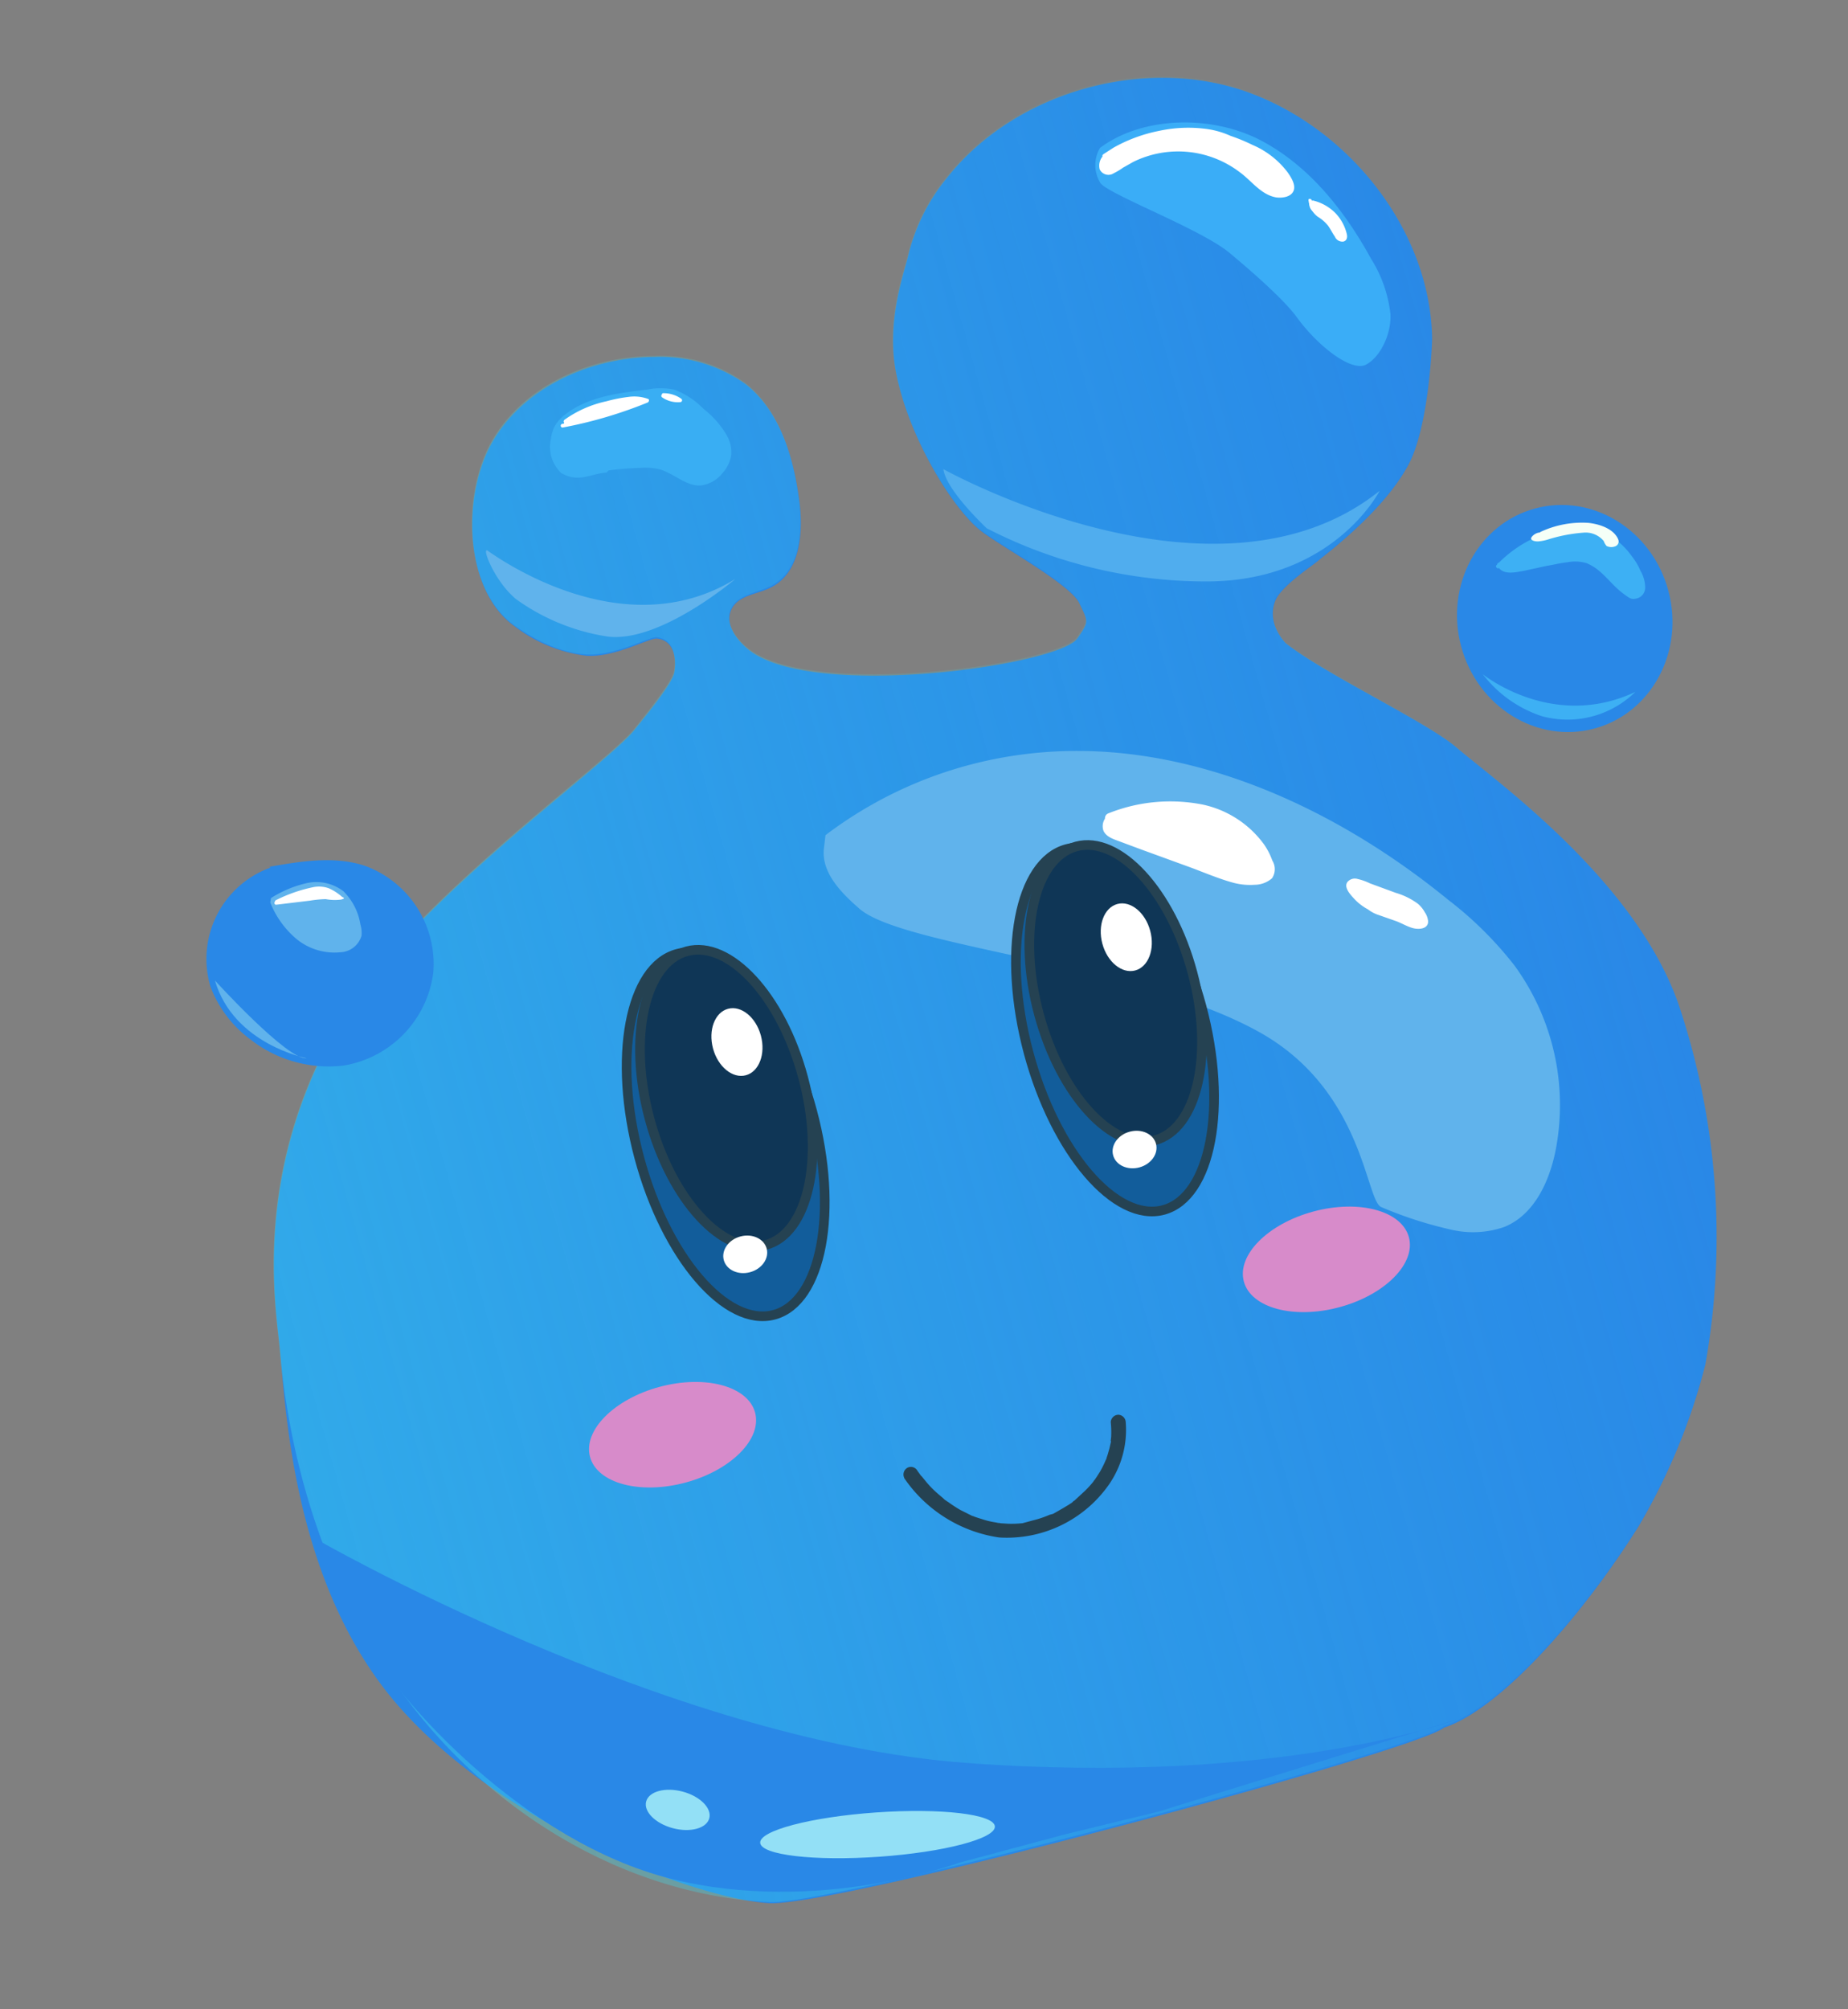 <svg xmlns="http://www.w3.org/2000/svg" xmlns:xlink="http://www.w3.org/1999/xlink" width="192.034" height="208.734" viewBox="0 0 192.034 208.734">
  <rect x="0" y="0" width="192.034" height="208.734" fill="#808080" stroke="none"/>
  <defs>
    <linearGradient id="linear-gradient" y1="0.5" x2="1" y2="0.5" gradientUnits="objectBoundingBox">
      <stop offset="0" stop-color="#3ddeed"/>
      <stop offset="1" stop-color="#3ddeed" stop-opacity="0"/>
    </linearGradient>
  </defs>
  <g id="blue_character" data-name="blue character" transform="matrix(0.966, -0.259, 0.259, 0.966, -0.035, 39.3)">
    <g id="body" transform="translate(0 0)">
      <g id="main_body" data-name="main body" transform="translate(0 0.135)">
        <path id="Path_9979" data-name="Path 9979" d="M1.987,104.971C.834,111.62-2.779,128.8,4.062,143.289c7.341,15.45,25.327,28.095,32.207,30.285s68.757,2.152,72.369.538c6.226-.346,16.949-7.533,24.943-14.951a64.148,64.148,0,0,0,11.069-14.451,75.848,75.848,0,0,0,6.995-36.973c-1.076-13.605-12.26-27.1-15.373-31.63C134,72.764,125.011,65.193,121.936,61.042c-.038-.077-1.422-2.46.077-4.5.961-1.345,4.689-2.537,5.457-2.921s7.61-3.036,11.491-7.072c3.19-3.305,5.8-11.837,5.88-12.183C147.532,23.532,142.19,11.195,133,4.776S109.83-1.68,100.529,5.2a20.293,20.293,0,0,0-6.111,6.918c-.769,1.46-3.92,5.88-4.3,11.261-.5,6.995,2.075,15.335,4.266,18.217,1.537,2.037,7.533,7.763,7.917,9.877s.538,2.075-1.153,3.5c-2.652,2.191-28.4-.922-33.321-7.763-.961-1.345-1.691-3.267-.576-4.5s3-.769,4.574-1.115c3.344-.73,4.727-4.689,5.15-8.071.577-4.5.423-9.378-2.268-12.99a15.336,15.336,0,0,0-8.417-5.188c-6.341-1.653-13.682-.538-18.371,4S40.842,33.6,45.032,38.636a15.211,15.211,0,0,0,6.457,4.881c2.844.922,6.726-.154,7.494.154,1.806.73,1.307,2.806.807,3.882s-4.3,3.766-5.5,4.65C50.6,54.97,27.583,63.464,17.59,72.918,3.793,85.985,2.717,100.9,1.987,104.971Z" transform="translate(0 0)" fill="#2988e7"/>
      </g>
      <g id="main_body-2" data-name="main body" transform="translate(0.766 0)" opacity="0.39">
        <path id="Path_9980" data-name="Path 9980" d="M1.22,104.953C-1.2,118.712-.164,133.278,5.64,145.961S22.2,169.328,35.5,173.594c6.341,2.037,68.757,2.114,72.369.5,6.226-.346,16.949-7.533,24.943-14.912a65.01,65.01,0,0,0,11.069-14.451,75.916,75.916,0,0,0,6.995-37.011C149.8,94.114,138.618,80.663,135.5,76.128c-2.268-3.382-11.261-10.953-14.335-15.066-.038-.115-1.422-2.5.077-4.535.961-1.307,4.689-2.5,5.457-2.882s7.61-3.036,11.491-7.11c3.19-3.305,5.8-11.837,5.88-12.183,2.69-10.838-2.652-23.175-11.837-29.593s-23.175-6.418-32.476.461a20.293,20.293,0,0,0-6.111,6.918c-.769,1.422-3.92,5.842-4.3,11.261-.5,6.995,2.075,15.335,4.266,18.217,1.537,2,7.533,7.725,7.917,9.839s.538,2.075-1.153,3.5c-2.652,2.191-28.4-.922-33.321-7.763-.961-1.307-1.691-3.267-.576-4.458s3-.807,4.574-1.153c3.344-.692,4.727-4.689,5.15-8.071.576-4.458.423-9.378-2.268-12.99a15.064,15.064,0,0,0-8.417-5.15c-6.341-1.691-13.682-.576-18.371,3.959s-7.072,14.3-2.882,19.332c.423.5,2.959,3.69,6.457,4.843,2.844.922,6.726-.115,7.494.154,1.806.73,1.307,2.806.807,3.882s-4.3,3.766-5.5,4.689c-3.69,2.729-26.711,11.261-36.7,20.715C3.026,86.005,1.95,100.879,1.22,104.953Z" transform="translate(0)" fill="url(#linear-gradient)"/>
      </g>
      <g id="highlight" transform="translate(69.783 64.879)">
        <path id="Path_9981" data-name="Path 9981" d="M.806,3.178A43.007,43.007,0,0,1,22.674.372C38.586,2.447,52.191,13.4,61.569,26.43a38.168,38.168,0,0,1,4.881,8.378A24.6,24.6,0,0,1,65.6,54.447c-1.46,2.959-3.882,5.88-7.187,6.3A9.9,9.9,0,0,1,53,59.6a41.627,41.627,0,0,1-6.418-4.151c-1.422-1.038,1.422-12.3-7.687-20.984C28.439,24.431,5.764,16.552,2.266,11.518.806,9.365-.693,6.713.345,4.331" transform="translate(0 0)" fill="#60b3ec"/>
      </g>
      <g id="highlight-2" data-name="highlight" transform="translate(98.6 73.393)">
        <path id="Path_9982" data-name="Path 9982" d="M.425.083A16.832,16.832,0,0,1,9.841,1.7c2.844,1.537,5.112,4.381,5.227,7.571a1.038,1.038,0,0,1-.077.5.769.769,0,0,1-.576.307c-1.576.269-3.075-.692-4.381-1.614L.655,1.851A1.422,1.422,0,0,1,0,1.082.884.884,0,0,1,.694.16a1.768,1.768,0,0,1,1.23.269" transform="translate(0.581 0.576)" fill="#fff"/>
        <path id="Path_9983" data-name="Path 9983" d="M1.006,1.235c4.535-.346,9.685.5,12.529,4.42a8.341,8.341,0,0,1,1.307,2.69,3.958,3.958,0,0,1,.231,1.5c.038-.269-.038.231,0,.154s-.307.115-.423.115a2.767,2.767,0,0,1-.961-.077A10.407,10.407,0,0,1,10.5,8.269L7.155,5.886,3.389,3.272c-.615-.461-1.268-.884-1.845-1.345s-.538-.346-.269-.538A.893.893,0,0,1,2.2,1.5c.231.154,1.268-.653.615-1a2.079,2.079,0,0,0-2-.192A1.422,1.422,0,0,0,.007,1.735c.154.73.846,1.115,1.422,1.537l2,1.422L7.655,7.654c1.307.922,2.613,1.96,4,2.767a6.765,6.765,0,0,0,2.075.769A2.752,2.752,0,0,0,15.649,11a1.71,1.71,0,0,0,.5-1.768,7.227,7.227,0,0,0-.384-1.806,10.646,10.646,0,0,0-5.035-5.65A17.317,17.317,0,0,0,1.006.082C.276.121.276,1.274,1.006,1.235Z" transform="translate(0 0)" fill="#fff"/>
      </g>
      <g id="highlight-3" data-name="highlight" transform="translate(121.469 86.619)">
        <path id="Path_9984" data-name="Path 9984" d="M2.088,3.584A5.189,5.189,0,0,1,.051.855a1.115,1.115,0,0,1-.038-.5A.653.653,0,0,1,.7.009a1.807,1.807,0,0,1,.769.384L5.047,2.969a6,6,0,0,1,1.076.884,3.305,3.305,0,0,1,.807,1.96.846.846,0,0,1-.077.423.769.769,0,0,1-.423.231c-.73.077-1.307-.5-1.845-.961S1.819,3.776,1.435,3.084" transform="translate(0.185 0.184)" fill="#fff"/>
        <path id="Path_9985" data-name="Path 9985" d="M2.35,3.614A5.112,5.112,0,0,1,1,2.231a5.8,5.8,0,0,1-.423-.846C.467,1.116.236.655.544.463s.615,0,.846.154l.961.692L4.272,2.692A13.106,13.106,0,0,1,6.116,4.114a3,3,0,0,1,.807,1.845c0,.154,0,.346-.154.423a.884.884,0,0,1-.461.077,2.191,2.191,0,0,1-.846-.423,14.023,14.023,0,0,0-1.191-.922l-1.422-1a3.228,3.228,0,0,1-1.076-.961c-.115-.192-.461,0-.307.192a3.652,3.652,0,0,0,1.038,1L4.079,5.42c.538.384.961.846,1.5,1.153s1.46.5,1.691-.231a1.922,1.922,0,0,0-.077-1.038,3.19,3.19,0,0,0-.461-1.038A7.336,7.336,0,0,0,4.81,2.576L2.465.924A5.724,5.724,0,0,0,1.351.155,1,1,0,0,0,.428.078C-.417.424.2,1.539.505,2.115A5.418,5.418,0,0,0,2.158,3.96c.192.115.384-.192.192-.346Z" transform="translate(0 0)" fill="#fff"/>
      </g>
      <path id="hightlight" d="M0,0S29.786,29.786,59.379,40.124c31.131,10.877,50.539,8.84,50.539,8.84L77.4,50.194l-9.993-.231H56.035s-15.6,1.5-29.363-6.149S4,18.448,2.5,11.914Z" transform="translate(0.334 124.784)" fill="#2988e7"/>
      <ellipse id="hightlight-2" data-name="hightlight" cx="2.306" cy="12.222" rx="2.306" ry="12.222" transform="translate(36.49 169.66) rotate(-79)" fill="#93e0f6"/>
      <ellipse id="hightlight-3" data-name="hightlight" cx="1.967" cy="3.394" rx="1.967" ry="3.394" transform="translate(25.617 161.887) rotate(-60.113)" fill="#93e0f6"/>
      <path id="hightlight-4" data-name="hightlight" d="M.227.066c2.729,3.267,12.26,13.029,24.1,9.493,0,0-9.3,4.42-14.374,2.344A21.932,21.932,0,0,1,1.764,5.677C.073,3.294-.311-.549.227.066Z" transform="translate(44.113 30.365)" fill="#60b3ec"/>
      <g id="hightlight-5" data-name="hightlight" transform="translate(53.261 18.097)">
        <path id="Path_9986" data-name="Path 9986" d="M5.107,7.684C4.3,7.53,3.493,7.607,2.686,7.53A3.267,3.267,0,0,1,.533,6.493,3.732,3.732,0,0,1,.418,2.841,4.381,4.381,0,0,1,1.11,1.688,4.189,4.189,0,0,1,2.57.728C5.376-.425,8.489.036,11.448.459a7.187,7.187,0,0,1,2.69.73A8.324,8.324,0,0,1,16.56,3.918a9.623,9.623,0,0,1,1.614,3.267A3.5,3.5,0,0,1,18.1,9.26a3.574,3.574,0,0,1-1.384,1.614,3.421,3.421,0,0,1-2.46.653c-1.5-.269-2.383-1.922-3.728-2.729a6.227,6.227,0,0,0-1.845-.653A33.246,33.246,0,0,0,5.376,7.53" transform="translate(0 0)" fill="#39aef3"/>
      </g>
      <g id="hightlight-6" data-name="hightlight" transform="translate(55.024 18.616)">
        <path id="Path_9987" data-name="Path 9987" d="M.384.733A13.518,13.518,0,0,1,6.572.079,4.736,4.736,0,0,1,9.185.848,45.813,45.813,0,0,1,0,1.078" transform="translate(0.192 0.206)" fill="#fff"/>
        <path id="Path_9988" data-name="Path 9988" d="M.653,1.131A11.683,11.683,0,0,1,5.112.4L7.3.516a3.728,3.728,0,0,1,1.922.653L9.378.861a45.812,45.812,0,0,1-9.185.231.192.192,0,0,0,0,.384,45.812,45.812,0,0,0,9.185-.231c.115-.038.269-.231.115-.346A4.189,4.189,0,0,0,7.571.17,15.141,15.141,0,0,0,5.265.016,11.722,11.722,0,0,0,.538.746c-.231.115-.115.461.115.384Z" transform="translate(0 0)" fill="#fff"/>
      </g>
      <g id="hightlight-7" data-name="hightlight" transform="translate(65.923 19.341)">
        <path id="Path_9989" data-name="Path 9989" d="M.209.367a3.036,3.036,0,0,1,1.46.961L1.823.982A2.575,2.575,0,0,1,.324.136C.247.021.132.06.055.136a.192.192,0,0,0,0,.269,2.883,2.883,0,0,0,1.691.961c.077,0,.154,0,.192-.077a.192.192,0,0,0,0-.231A3.19,3.19,0,0,0,.324.021.154.154,0,0,0,.093.136C.055.252.132.367.209.367Z" transform="translate(0 0)" fill="#fff"/>
      </g>
      <g id="hightlight-8" data-name="hightlight" transform="translate(115.589 5.623)">
        <path id="Path_9990" data-name="Path 9990" d="M1.043.864a3.518,3.518,0,0,0-.922,3.5c.115.5,1.614,1.806,3.5,3.421,2.729,2.306,6.226,5.188,7.571,7.072.73,1.038,4.151,5.88,5.073,8.378,1.345,3.459,4,6.918,5.65,6.534s3.382-2.421,3.8-4.42a13.612,13.612,0,0,0-.461-6.072c-1.345-5.5-3.69-10.953-7.84-14.8S6.309-1.212,1.043.864" transform="translate(0 0)" fill="#3aadf7"/>
      </g>
      <g id="hightlight-9" data-name="hightlight" transform="translate(116.017 6.335)">
        <path id="Path_9991" data-name="Path 9991" d="M.584.842A16.257,16.257,0,0,1,9.577.458,10.953,10.953,0,0,1,12.46,1.572a13.913,13.913,0,0,1,1.46,1A18.755,18.755,0,0,1,16.88,5.108a6.534,6.534,0,0,1,1.768,3.421,1.038,1.038,0,0,1-.192.884.692.692,0,0,1-.538.231A2.421,2.421,0,0,1,15.8,8.721a11.8,11.8,0,0,1-1.345-1.96,11.146,11.146,0,0,0-5.611-4.3,10.877,10.877,0,0,0-7.072.038c-.538.192-1.23.384-1.614,0S.123,1.188.738.919" transform="translate(0.223 0.194)" fill="#fff"/>
        <path id="Path_9992" data-name="Path 9992" d="M.846,1.228A15.911,15.911,0,0,1,10.223.959a11.377,11.377,0,0,1,2.152.846,13.608,13.608,0,0,1,1.96,1.345A14.485,14.485,0,0,1,17.679,6.3a6.418,6.418,0,0,1,.884,1.96A1.921,1.921,0,0,1,18.64,9.3c-.115.384-.615.384-.922.346-1.537-.154-2.229-1.845-3-2.959A11.223,11.223,0,0,0,8.071,2.151a11.607,11.607,0,0,0-4.458-.077L2.46,2.343l-1,.307a1,1,0,0,1-.884-.038.577.577,0,0,1-.115-.73,1.268,1.268,0,0,1,.576-.615c.231-.115.038-.423-.192-.307A1.5,1.5,0,0,0,0,2.3a1.008,1.008,0,0,0,1.307.769,6.609,6.609,0,0,0,1.076-.307l1.191-.307A10.569,10.569,0,0,1,14.028,6.417c.922,1.153,1.5,2.806,2.959,3.459.576.231,1.46.346,1.883-.192s.115-1.46-.077-2a8.993,8.993,0,0,0-2.806-3.728,18.869,18.869,0,0,0-1.96-1.5,8.956,8.956,0,0,0-2.152-1.307A14.336,14.336,0,0,0,6.995.037,15.911,15.911,0,0,0,1.96.5L.769.883C.538.959.615,1.305.846,1.228Z" transform="translate(0 0)" fill="#fff"/>
      </g>
      <g id="hightlight-10" data-name="hightlight" transform="translate(136.085 17.241)">
        <path id="Path_9993" data-name="Path 9993" d="M.456.231A4.5,4.5,0,0,1,2.8,4.3c0,.154,0,.307-.115.384a.423.423,0,0,1-.576-.038,1.575,1.575,0,0,1-.269-.576,4.574,4.574,0,0,0-.769-1.96,9.6,9.6,0,0,1-.846-.922A.983.983,0,0,1,.187,0" transform="translate(0 0.2)" fill="#fff"/>
        <path id="Path_9994" data-name="Path 9994" d="M.332.584A4.535,4.535,0,0,1,2.562,3.7c0,.154.038.307.038.461a2.192,2.192,0,0,1,0,.5c-.077.231-.307.115-.423,0a2.5,2.5,0,0,1-.154-.5A5.188,5.188,0,0,0,1.216,2.2C.986,1.891.64,1.66.409,1.353A.884.884,0,0,1,.332.315C.486.161.217-.108.063.046a2.459,2.459,0,0,0,.461,1.96A4.075,4.075,0,0,1,1.332,3.2c.154.423.231.846.384,1.268a.846.846,0,0,0,.73.73c.384,0,.538-.346.538-.692A4.728,4.728,0,0,0,2.446,2.2,4.881,4.881,0,0,0,.525.276C.294.161.1.469.332.584Z" transform="translate(0.008 0)" fill="#fff"/>
      </g>
      <path id="hightlight-11" data-name="hightlight" d="M.022,0s23.29,22.637,43.2,13.913c0,0-7.072,7.879-19.87,4.42A49.843,49.843,0,0,1,2.789,7.11S-.286,2.191.022,0Z" transform="translate(92.244 34.505)" fill="#50adee"/>
      <g id="body_left" data-name="body left" transform="translate(4.773 56.258)">
        <g id="circle_outside" data-name="circle outside" transform="translate(0 0)">
          <path id="Path_9995" data-name="Path 9995" d="M9.281.115A10.09,10.09,0,0,0,.019,10.454,12.145,12.145,0,0,0,2.594,16.8a13.171,13.171,0,0,0,8.686,5.15A11.243,11.243,0,0,0,22.733,15.1a10.855,10.855,0,0,0-4-12.644C15.892.615,12.433.307,9.089,0" fill="#2988e7"/>
        </g>
        <g id="hightlight-12" data-name="hightlight" transform="translate(8.282 2.643)">
          <path id="Path_9996" data-name="Path 9996" d="M.192.547a11.8,11.8,0,0,1,4-.538A4.62,4.62,0,0,1,7.648,1.815a6.235,6.235,0,0,1,.807,3.8,3.036,3.036,0,0,1-.192,1.153A2.394,2.394,0,0,1,5.688,7.849a6.226,6.226,0,0,1-4-2.46A9.57,9.57,0,0,1,0,.969" transform="translate(0 0)" fill="#60b3ec"/>
        </g>
        <g id="hightlight-13" data-name="hightlight" transform="translate(8.683 3.206)">
          <path id="Path_9997" data-name="Path 9997" d="M.115.329A13.606,13.606,0,0,1,3.843.021,3.728,3.728,0,0,1,5.15.252,4.18,4.18,0,0,1,6.61,1.635a2.191,2.191,0,0,1-1.076-.307A10.683,10.683,0,0,0,3.613.905L0,.405" transform="translate(0.175 0.193)" fill="#fff"/>
          <path id="Path_9998" data-name="Path 9998" d="M.329.714A12.913,12.913,0,0,1,3.98.406,2.844,2.844,0,0,1,5.556.791,4.958,4.958,0,0,1,6.593,1.944l.192-.307a5.454,5.454,0,0,1-1.537-.461A10.377,10.377,0,0,0,3.672.906L.252.406C-.017.368-.094.752.137.791l3.5.5a11.8,11.8,0,0,1,1.614.269,5.1,5.1,0,0,0,1.537.461c.576,0,.231-.154.154-.269A5.3,5.3,0,0,0,5.863.56,3,3,0,0,0,4.249.022,15.756,15.756,0,0,0,.213.329C-.017.406.1.752.329.714Z" transform="translate(0 0)" fill="#fff"/>
        </g>
        <path id="hightlight-14" data-name="hightlight" d="M0,0S5.15,9.993,7.11,10.262C7.11,10.262.154,6.918,0,0Z" transform="translate(0.634 9.954)" fill="#60b3ec"/>
      </g>
      <g id="body_right" data-name="body right" transform="translate(139.461 54.375)">
        <ellipse id="Ellipse_108" data-name="Ellipse 108" cx="11.146" cy="11.837" rx="11.146" ry="11.837" fill="#2988e7"/>
        <g id="hightlight-15" data-name="hightlight" transform="translate(5.647 2.741)">
          <path id="Path_9999" data-name="Path 9999" d="M0,1.857A12.8,12.8,0,0,1,7.187.012a7.455,7.455,0,0,1,2.729.5c2.46,1,3.92,3.69,4.189,6.341a2.344,2.344,0,0,1-.115,1.153,1.038,1.038,0,0,1-.884.653,1.345,1.345,0,0,1-.769-.461C10.953,6.814,10.492,4.547,8.8,3.624A6.456,6.456,0,0,0,6.072,3.01L1.96,2.779C1.23,2.7.307,2.51.154,1.78" transform="translate(0.195 0.207)" fill="#3db0f4"/>
          <path id="Path_10000" data-name="Path 10000" d="M.272,2.255A12.837,12.837,0,0,1,7.651.411a6.611,6.611,0,0,1,3.5,1.115,7.149,7.149,0,0,1,2.037,2.383,8.88,8.88,0,0,1,.922,3.075c.038.577.077,1.422-.576,1.653s-1.038-.5-1.307-.884c-1.191-1.576-1.768-3.766-3.843-4.42a12.724,12.724,0,0,0-2.114-.307L3.885,2.87a20.254,20.254,0,0,1-2.152-.154C1.233,2.64.656,2.486.541,1.948a.192.192,0,1,0-.346.077C.387,3.139,1.886,3.139,2.732,3.216l2.421.115c.692.077,1.422.077,2.114.192a4.189,4.189,0,0,1,1.922.615,5.113,5.113,0,0,1,1.076,1.153c.615.884,1.038,1.922,1.691,2.767s.73.922,1.268.961A1.153,1.153,0,0,0,14.415,8.1a3.459,3.459,0,0,0-.038-1.768,6.226,6.226,0,0,0-.461-1.653,7.955,7.955,0,0,0-1.806-2.844A6.265,6.265,0,0,0,8.958.18,12.837,12.837,0,0,0,.08,1.909c-.192.115,0,.461.192.346Z" transform="translate(0 0)" fill="#3db0f4"/>
        </g>
        <g id="hightlight-16" data-name="hightlight" transform="translate(9.914 2.339)">
          <path id="Path_10001" data-name="Path 10001" d="M1.116.159A10.185,10.185,0,0,1,6.189.543C7.65,1.12,8.611,2.042,8.726,3a.538.538,0,0,1-.5.615,1.114,1.114,0,0,1-.846-.269,1.613,1.613,0,0,1-.154-.577A2.44,2.44,0,0,0,5.421,1.389,16.209,16.209,0,0,0,1.654,1.12,4.726,4.726,0,0,1,.617,1.043C.309.966.04.812,0,.62S.578.082,1.039.2" transform="translate(0 0)" fill="#f5fff7"/>
        </g>
        <path id="Path_10002" data-name="Path 10002" d="M0,0S5.458,7.571,14.835,5.88A10.069,10.069,0,0,1,4.8,5.8,12.757,12.757,0,0,1,0,0Z" transform="translate(1.422 15.219)" fill="#3db0f4"/>
      </g>
    </g>
    <g id="face" transform="translate(30.235 75.936)">
      <g id="cheek" transform="translate(0 43.007)">
        <ellipse id="pink_cheek" data-name="pink cheek" cx="8.878" cy="5.15" rx="8.878" ry="5.15" transform="translate(0 0)" fill="#d78bca"/>
        <ellipse id="pink_cheek-2" data-name="pink cheek" cx="8.878" cy="5.15" rx="8.878" ry="5.15" transform="translate(70.332 0)" fill="#d78bca"/>
      </g>
      <g id="eye_left" data-name="eye left" transform="translate(12.99 0.038)">
        <ellipse id="Ellipse_109" data-name="Ellipse 109" cx="9.301" cy="19.409" rx="9.301" ry="19.409" transform="translate(0 0)" fill="#125d9b" stroke="#254252" stroke-miterlimit="10" stroke-width="1"/>
        <ellipse id="Ellipse_110" data-name="Ellipse 110" cx="8.263" cy="15.796" rx="8.263" ry="15.796" transform="translate(2.075 0)" fill="#0f3656" stroke="#254252" stroke-miterlimit="10" stroke-width="1"/>
        <ellipse id="Ellipse_111" data-name="Ellipse 111" cx="2.575" cy="3.574" rx="2.575" ry="3.574" transform="translate(10.338 6.88)" fill="#fff"/>
        <ellipse id="Ellipse_112" data-name="Ellipse 112" cx="2.306" cy="1.922" rx="2.306" ry="1.922" transform="translate(5.727 30.055)" fill="#fff"/>
      </g>
      <g id="eye_right" data-name="eye right" transform="translate(54.882 0)">
        <ellipse id="Ellipse_113" data-name="Ellipse 113" cx="9.301" cy="19.409" rx="9.301" ry="19.409" transform="translate(0 0)" fill="#125d9b" stroke="#254252" stroke-miterlimit="10" stroke-width="1"/>
        <ellipse id="Ellipse_114" data-name="Ellipse 114" cx="8.263" cy="15.796" rx="8.263" ry="15.796" transform="translate(2.075 0)" fill="#0f3656" stroke="#254252" stroke-miterlimit="10" stroke-width="1"/>
        <ellipse id="Ellipse_115" data-name="Ellipse 115" cx="2.575" cy="3.574" rx="2.575" ry="3.574" transform="translate(10.338 6.88)" fill="#fff"/>
        <ellipse id="Ellipse_116" data-name="Ellipse 116" cx="2.306" cy="1.922" rx="2.306" ry="1.922" transform="translate(5.727 30.055)" fill="#fff"/>
      </g>
      <g id="mouth" transform="translate(30.939 57.772)">
        <path id="Path_10003" data-name="Path 10003" d="M0,.916A14.475,14.475,0,0,0,7.956,9.486,12.944,12.944,0,0,0,20.331,7.18a9.954,9.954,0,0,0,3.421-5.842.807.807,0,0,0-.538-.961.807.807,0,0,0-.961.538,10.076,10.076,0,0,1-.346,1.46l-.115.307a.154.154,0,0,0-.038.115v.077l-.346.653-.346.577-.154.231-.115.192c-.038,0-.154.192-.077.077a10.954,10.954,0,0,1-.884,1l-.461.423-.269.231-.115.077-.077.077a10.3,10.3,0,0,1-1.076.692l-1.384.73c.115-.077-.154.038-.115.038l-.154.077-.346.115-.807.231-.73.192-.307.077h-.384a9.842,9.842,0,0,1-1.5.115H10.684a10.531,10.531,0,0,1-1.5-.346L8.494,8.1,8.34,8.026c-.038,0-.192-.077-.038,0l-.307-.154a8.108,8.108,0,0,1-1.153-.615L6.3,6.911l-.231-.154-.154-.115-.077-.077c.038.038.038.077,0,.038L4.8,5.681a13.759,13.759,0,0,1-1-1.115L3.69,4.451,3.574,4.3c.077.115-.077-.077-.077-.077l-.115-.192-.423-.615a10.413,10.413,0,0,1-.807-1.422l-.346-.769c-.038,0-.077-.115-.038,0A.538.538,0,0,0,1.691.993C1.653.839,1.576.723,1.537.57A.769.769,0,0,0,.577.032.807.807,0,0,0,.038.992Z" transform="translate(0 0)" fill="#254252"/>
      </g>
    </g>
  </g>
</svg>
